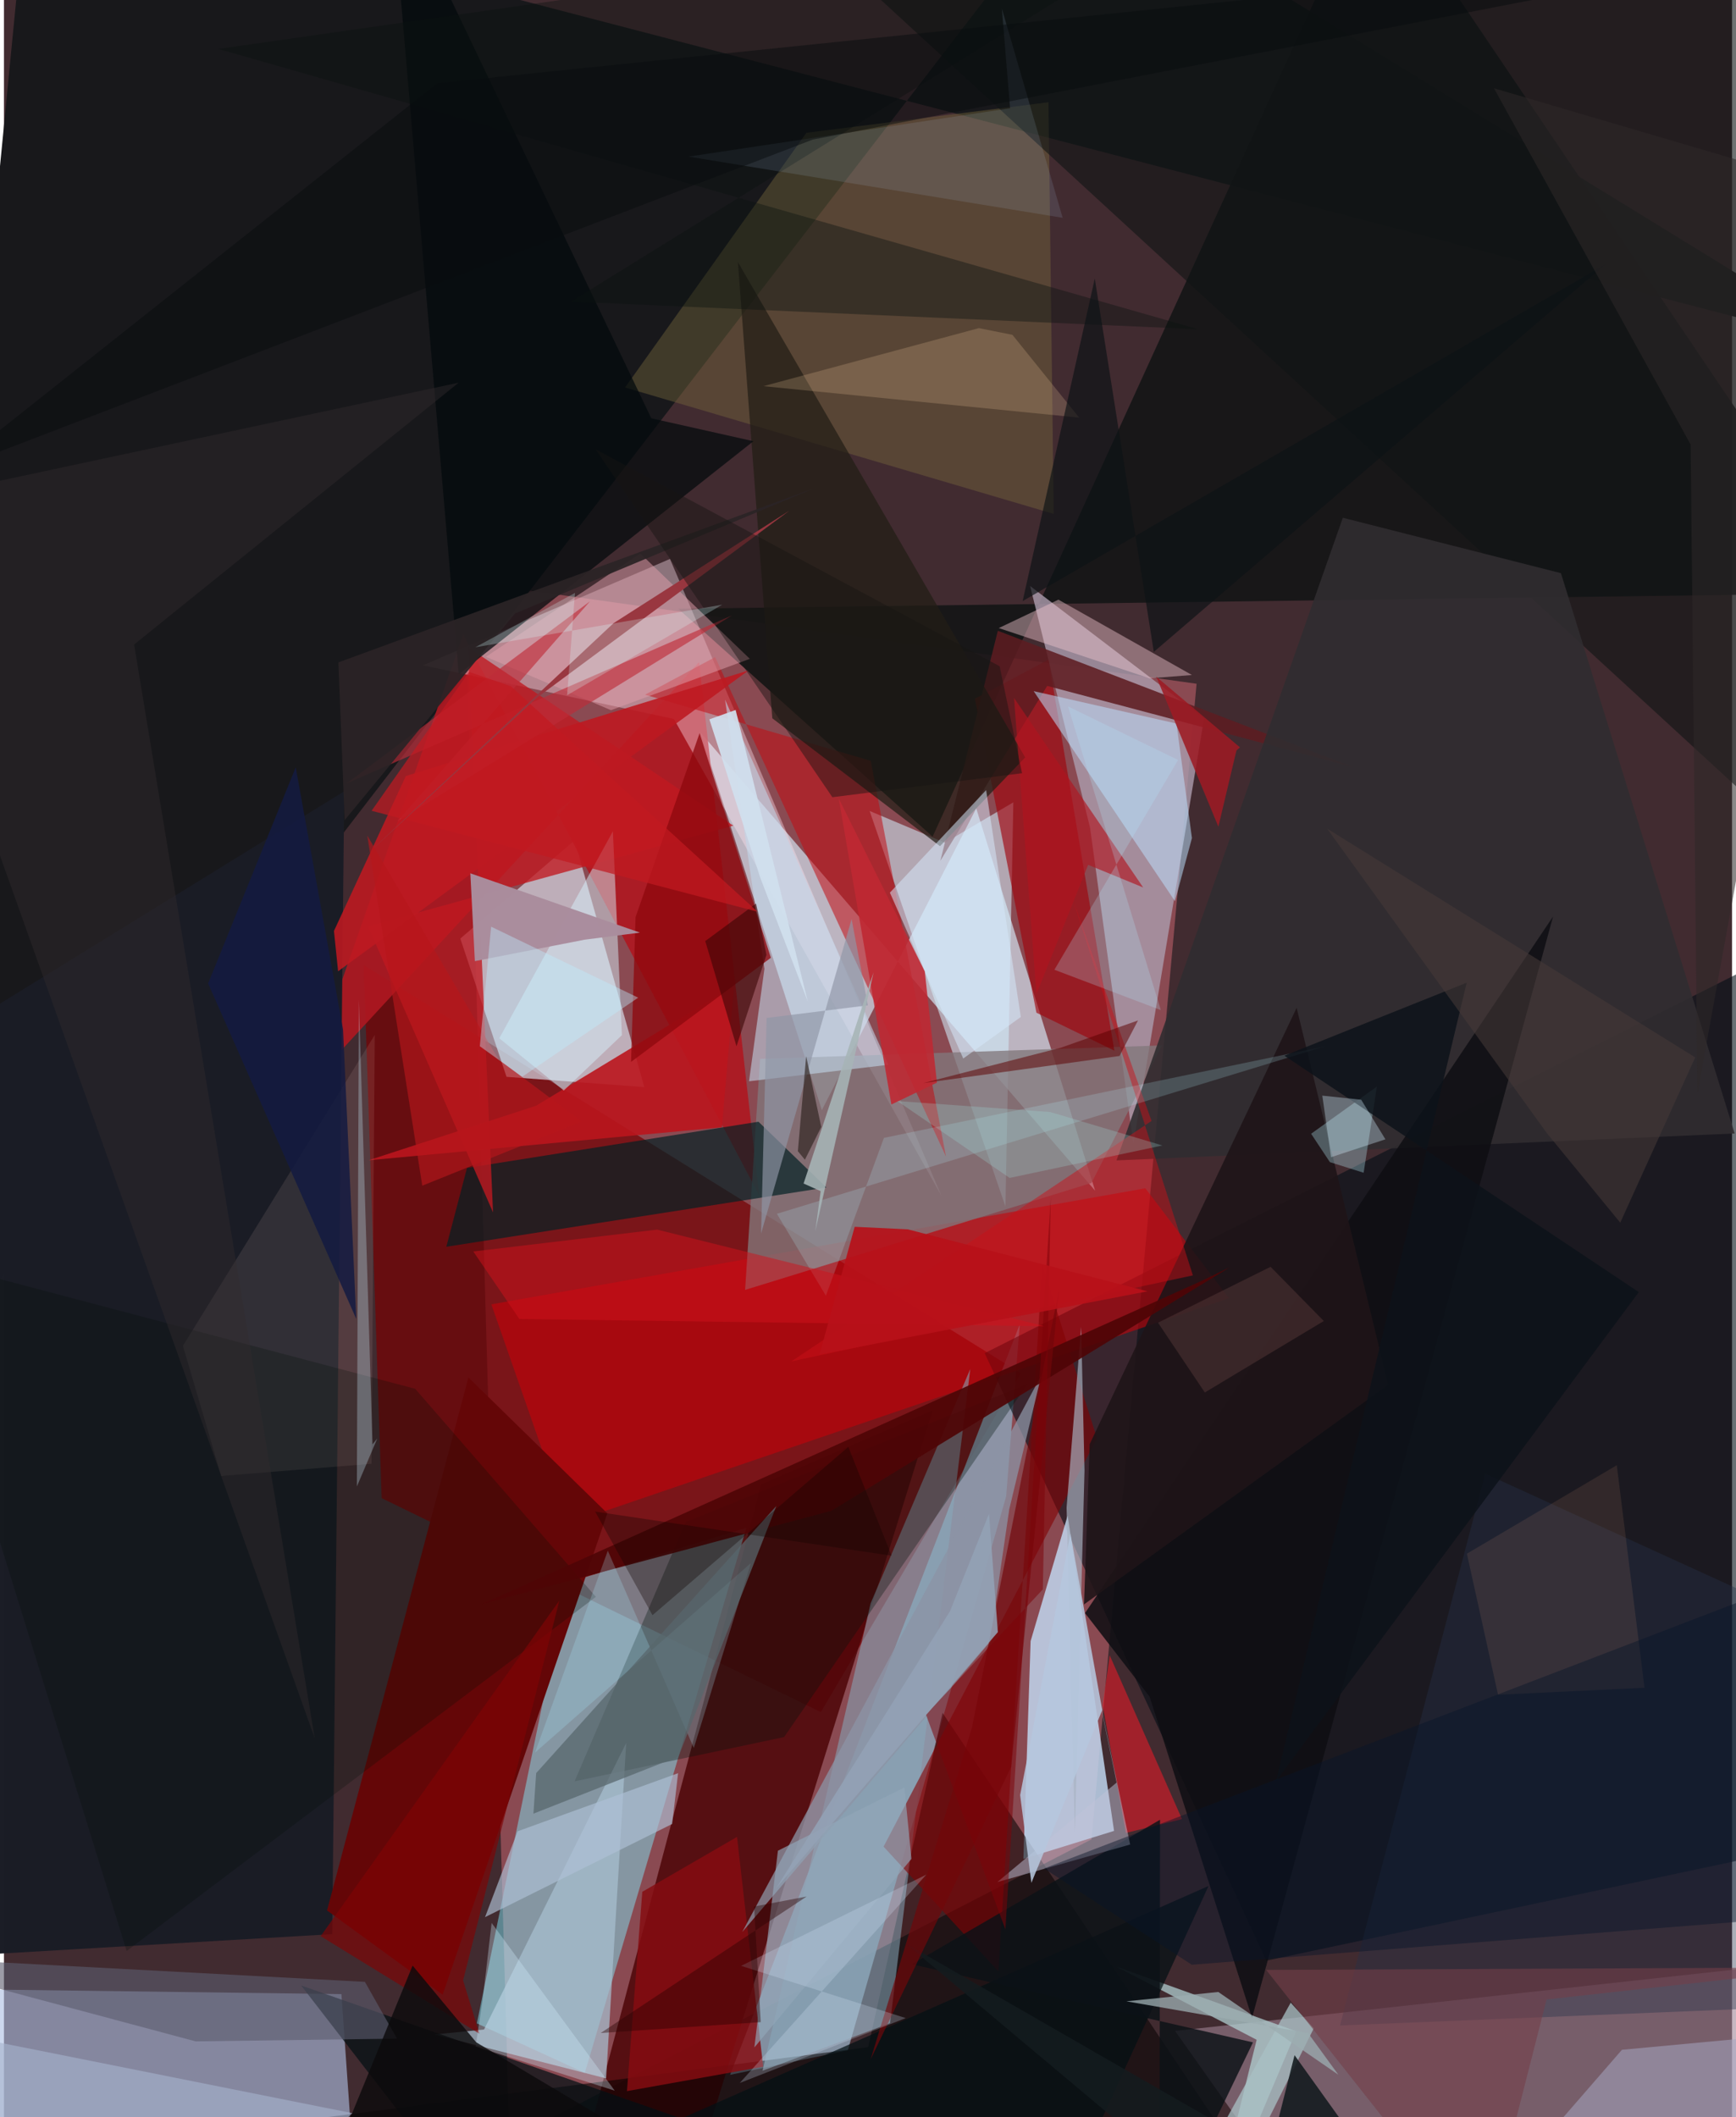 <svg xmlns="http://www.w3.org/2000/svg" width="228" height="278" viewBox="0 0 836 1024"><path fill="#412b30" d="M0 0h836v1024H0z"/><path fill="#bc5f69" fill-opacity=".592" d="M576.96 330.706l-354.053-49.435 21.61 753.676 281.598-145.298z"/><path fill="#740306" fill-opacity=".741" d="M491.869 664.13l-96.671 163.924-212.483-103.455-8.675-257.782z"/><path fill="#cdd9e7" fill-opacity=".741" d="M527.87 575.89L336.89 354.191l58.791 182.714 74.68-145.938z"/><path fill="#aec0e4" fill-opacity=".62" d="M-35.91 961.888l199.168 2.59L171.804 1086-62 1067.128z"/><path fill="#18181b" d="M11.967-62L898 169.025 522.057-62-62 696.806z"/><path fill="#81edff" fill-opacity=".463" d="M281 1002.598l78.155-263.655-86.615 26.53-43.76 213.16z"/><path fill="#8da0b2" fill-opacity=".859" d="M491.418 640.497L351.29 1003.524l56.973-11.885 76.577-267.917z"/><path fill="#000c16" fill-opacity=".588" d="M898 441.047l-47.397 456.358-239.908 50.902L474.442 654.48z"/><path fill="#d5dae8" fill-opacity=".69" d="M243.13 520.828l66.691 4.98-33.773-119.377-55.269 47.531z"/><path fill="#141516" fill-opacity=".914" d="M326.213 294.448l123.037 110.21L662.495-62 898 286.898z"/><path fill="#c1d7f0" fill-opacity=".839" d="M514.586 733.002l22.454 152.542-43.866 13.578 3.49-105.357z"/><path fill="#9f8394" fill-opacity=".58" d="M631.91 1074.666l-65.356-92.372 274.493-30.079L898 1073.12z"/><path fill="#aa9bac" fill-opacity=".816" d="M546.38 553.221l-20.965-152.937-28.98-116.846 84.133 64.072z"/><path fill="#ae1820" fill-opacity=".906" d="M336.286 320.254l29.055 257.84-143.173-271.187-77.6 221.312z"/><path fill="#4d0507" fill-opacity=".855" d="M341.958 1026.227l-61.867 16.915 86.275-325.134 82.827-35.732z"/><path fill="#1b1d26" fill-opacity=".996" d="M164.622 382.726l-5.807 552.749L-62 948.415V522.488z"/><path fill="#ffe5f3" fill-opacity=".388" d="M322.204 270.339L453.4 578.132 324.09 347.718l-121.343-25.935z"/><path fill="#c80008" fill-opacity=".573" d="M592.594 627.884L272.816 736.95l-37.022-106.081 316.381-56.14z"/><path fill="#640607" d="M156.3 924.03l68.385-257.81 67.215 65.711-79.68 232.848z"/><path fill="#040000" fill-opacity=".545" d="M594.998 1039.005L454.056 828.454l-35.952 161.672L-62 1052.26z"/><path fill="#d2eefd" fill-opacity=".557" d="M418.792 392.229l65.695 191.268 3.826-195.442-33.094 19.527z"/><path fill="#81787b" fill-opacity=".78" d="M526.077 572.162l34.232-66.532-194.524 6.526-7.237 111.726z"/><path fill="#002023" fill-opacity=".686" d="M224.012 564.886L214 603.016l183.876-28.682-32.864-31.797z"/><path fill="#7a6b3c" fill-opacity=".416" d="M505.317 49.446l2.53 199.113-207.355-61.153 87.705-123.191z"/><path fill="#c00b13" fill-opacity=".545" d="M344.036 317.82l111.706 241.635-36.43-191.472-109.16-31.99z"/><path fill="#87a9bb" fill-opacity=".549" d="M428.673 978.559l38.802-316.42L419.263 775.5l-52.276 226.031z"/><path fill="#c01921" fill-opacity=".784" d="M176.162 448.036l176.66-48.697-128.361-86.346 12.144 273.397z"/><path fill="#9f0008" fill-opacity=".624" d="M537.195 508.184l-37.716-18.377-29.75-151.852 35.609-18.931z"/><path fill="#00130f" fill-opacity=".325" d="M377.413 840.157l-101.361 21.416 53.78-125.432 165.36-66.784z"/><path fill="#ba161d" fill-opacity=".902" d="M257.41 534.814l-81.04 26.379 170.964-15.968 5.87-68.448z"/><path fill="#830003" fill-opacity=".592" d="M481.11 953.534l-55.58-60.377 103.248-197.496-26.456-83.91z"/><path fill="#0f1414" fill-opacity=".604" d="M872.899 412.425l9.608-420.748L631.457-62 406.5-16.362z"/><path fill="#5d1c21" fill-opacity=".863" d="M504.686 331.745l148.05 39.292-171.926-65.953-27.797 111.23z"/><path fill="#a8bfd0" fill-opacity=".722" d="M208.289 984l83.018 21.25 9.72-162.235-68.79 138.593z"/><path fill="#b3d5d6" fill-opacity=".714" d="M625.175 982.453L581.415 1086l24.603-99.42-68.167-35.528z"/><path fill="#c1d8ea" fill-opacity=".58" d="M360.442 522.981l67.436-7.984-79.032-176.593 19.047 130.15z"/><path fill="#bce0fe" fill-opacity=".533" d="M566.5 435.877l-68.355-101.6 69.072 15.679 7.496 55.384z"/><path fill="#302d30" fill-opacity=".902" d="M647.714 250.426l105.504 26.793 84.044 271.007-299.033 13.017z"/><path fill="#031014" fill-opacity=".722" d="M503.138 1086L143.78 960.318l83.842 108.458 355.092-156.579z"/><path fill="#221e15" fill-opacity=".722" d="M452.823 409.267l-81.118-61.86-16.652-220.66 138.985 239.585z"/><path fill="#030a0d" fill-opacity=".729" d="M186.738-62l33.275 388.12L362.56 213.4l-49.39-11.078z"/><path fill="#0f0f13" fill-opacity=".863" d="M749.402 443.313L522.994 780.207l31.23 40.409 49.563 155.366z"/><path fill="#d6f4fe" fill-opacity=".475" d="M294.588 402.068l4.355 98.59-28.115 26.806-31.204-25.28z"/><path fill="#fd1827" fill-opacity=".51" d="M534.921 800.596l-3.385 24.302 11.24 61.635 27.125-6.695z"/><path fill="#24324a" fill-opacity=".388" d="M646.335 979.649L898 969.359V795.547l-181.4-82.81z"/><path fill="#850c11" fill-opacity=".839" d="M301.394 1011.405l65.899-11.81-12.65-111.151-45.833 26.546z"/><path fill="#0b1116" fill-opacity=".824" d="M559.011 1081.7l.258-201.556-120.042 69.9 165.01 37.784z"/><path fill="#8c94a5" fill-opacity=".753" d="M486.343 729.964l-9.379 64.291-119.808 140.19 144.684-269.24z"/><path fill="#8f090e" fill-opacity=".773" d="M305.55 443.574l-2.19 70.03 67.646-50.366-34.475-108.645z"/><path fill="#fbd3c6" fill-opacity=".106" d="M86.581 650.96l18.537 62.896 72.702-5.881 1.56-207.39z"/><path fill="#1e1418" fill-opacity=".902" d="M525.248 698.457L625.36 487.444l44.316 182.36-147.174 106.19z"/><path fill="#bd1921" fill-opacity=".886" d="M161.648 469.774l198.574-145.519-165.796 51.087-34.783 74.931z"/><path fill="#edc4cc" fill-opacity=".447" d="M510.13 290.033l-28.876 13.743 72.954 24.295 20.5-1.59z"/><path fill="#a6a5c1" fill-opacity=".545" d="M754.386 1024.045l28.342-32.627L898 980.641v65.342z"/><path fill="#de9ea8" fill-opacity=".51" d="M293.662 343.493l67.163-24.841-53.012-50.984-74.625 50.011z"/><path fill="#000d05" fill-opacity=".239" d="M59.351 943.625L-44.905 607.282l243.841 64.422L286.35 772.34z"/><path fill="#c1c3d9" fill-opacity=".494" d="M538.28 862.159L515.35 752.07l29.467 140.056-64.244 18.169z"/><path fill="#ca1019" fill-opacity=".475" d="M555.171 542.162L517.49 436.11l57.68 180.742-194.258 41.614z"/><path fill="#0c1310" fill-opacity=".404" d="M274.317 145.886l307.71-190.573L103.625 23.67l474.092 135.565z"/><path fill="#ffdaa7" fill-opacity=".196" d="M520.155 201.989l-152.777-15.213 104.277-28.074 16.231 3.26z"/><path fill="#b4e9f4" fill-opacity=".329" d="M664.204 525.517l-6.429 41.702-16.33-5.131-9.08-13.735z"/><path fill="#a8b2c1" fill-opacity=".667" d="M522.741 711.194l-4.654 175.185-4.025-157.15 7.055-87.44z"/><path fill="#5d5c6e" fill-opacity=".608" d="M92.738 987.342l97.405-1.327-15.522-27.46L-62 945.921z"/><path fill="#afc1d6" fill-opacity=".659" d="M232.73 927.258l15.768-41.532 77.627-28.1-2.862 24.561z"/><path fill="#322c2e" fill-opacity=".451" d="M62.966 311.731l87.356 528.964L-62 245.354l281.957-60.26z"/><path fill="#aa8d9d" fill-opacity=".988" d="M225.621 422.383l2.188 42.485 53.118-10.372 26.731-3.423z"/><path fill="#4f0506" fill-opacity=".918" d="M400.353 730.696l192.623-117.73-13.049 6.306L231.208 775.87z"/><path fill="#b8f9ff" fill-opacity=".188" d="M639.556 505.943L373.933 587.07l23.692 39.642 28.09-76.358z"/><path fill="#d6e9fc" fill-opacity=".529" d="M491.929 491.873l-16.78-109.724-46.558 49.59 35.484 80.23z"/><path fill="#131a41" fill-opacity=".851" d="M164.048 497.917l6.39 139.995L98.766 475.67l42.385-104.553z"/><path fill="#d0121c" fill-opacity=".494" d="M227.06 605.304l88.93-10.59 187.418 46.728-254.072-3.501z"/><path fill="#bf2832" fill-opacity=".882" d="M445.46 469.831l5.889 53.805-22.05 10.575-25.469-148.044z"/><path fill="#a8c0c4" fill-opacity=".749" d="M622.48 968.63l11.18 12.389L581.337 1086l-23.515-.526z"/><path fill="#a4e3fa" fill-opacity=".243" d="M292.13 750.012l-35.24 97.663 104.48-91.69-27.636 89.457z"/><path fill="#743f49" fill-opacity=".592" d="M715.924 1086L610.61 952.774l275.5-1.217-139.817 15.518z"/><path fill="#b4d6f9" fill-opacity=".125" d="M482.762 4.167l29.408 101.18-181.03-29.6 155.604-23.373z"/><path fill="#0c1219" fill-opacity=".843" d="M619.428 510.613L790.9 624.938 615.449 861.321 707.62 475.3z"/><path fill="#a5b2cd" fill-opacity=".616" d="M-7.394 1086L-62 975.99l230.526 46.07L102.88 1086z"/><path fill="#91a6b9" fill-opacity=".667" d="M363.03 990.277l75.992-91.222-3.406-34.544-61.194 30.611z"/><path fill="#fdb07d" fill-opacity=".106" d="M793.659 816.324l-70.858 3.368-15.078-68.228 72.514-42.779z"/><path fill="#bf2b38" fill-opacity=".631" d="M283.5 290.842l-117.608 88.002 186.293-81.182-161.772 99.52z"/><path fill="#9c1b24" fill-opacity=".875" d="M597.948 361.474l-1.7 1.494-8.748 36.879-30.044-72.54z"/><path fill="#b5c6dd" fill-opacity=".871" d="M531.32 827.14l-34.279 83.52-5.443-42.429 24.34-126.462z"/><path fill="#141b1f" fill-opacity=".89" d="M436.178 939.928L690.228 1086l-65.877-91.98-21.619 85.719z"/><path fill="#081629" fill-opacity=".447" d="M884.716 757.406L898 924.9l-323.362 25.372-71.454-46.561z"/><path fill="#0d1215" fill-opacity=".671" d="M492.808 290.729l34.9-156.004 28.557 180.579 218.404-187.393z"/><path fill="#72060a" fill-opacity=".671" d="M468.305 835.523L419.27 996.04l67.998-141.495 23.207-231.233z"/><path fill="#9cadb1" fill-opacity=".765" d="M645.541 1003.475l-14.678-20.203-87.857-15.315 44.455-4.51z"/><path fill="#c7eaf9" fill-opacity=".306" d="M170.724 718.988l9.893-23.269-2.304 2.845-6.614-214.899z"/><path fill="#d9e8fe" fill-opacity=".243" d="M355.973 1007.457l80.288-31.379-79.66-25.263 89.608-44.125z"/><path fill="#7f0406" fill-opacity=".659" d="M153.208 936.458l76.833 47.2-7.922-25.81 46.563-183.699z"/><path fill="#cfebfb" fill-opacity=".333" d="M231.64 966.745l-3.462 23.03 67.292 21.403-59.55-81.123z"/><path fill="#0c0a0c" fill-opacity=".808" d="M197.687 950.679l30.787 37.114L393.534 1086H142.262z"/><path fill="#b1131e" fill-opacity=".639" d="M551.115 429.235l-62.464-91.644 10.827 143.245 25.01-62.55z"/><path fill="#3a0405" fill-opacity=".58" d="M368.88 461.795l-14.497 44.234-15.113-50.863 24.577-18.147z"/><path fill="#8f96a6" fill-opacity=".663" d="M410.063 444.54l-43.785 152.059 2.675-104.258 48.984-6.098z"/><path fill="#473a38" fill-opacity=".561" d="M746.513 548.184l35.405 43.188 36.253-79.94L640.133 400.79z"/><path fill="#c21921" fill-opacity=".718" d="M177.861 392.152l47.14-67.19 20.24 6.956 119.327 109.06z"/><path fill="#2b2326" fill-opacity=".941" d="M164.826 396.648l82.39-99.902 145.165-60.766-230.578 84.39z"/><path fill="#2e2828" fill-opacity=".553" d="M898 94.796l-177.165-52.1 95.138 172.31 3.28 313.89z"/><path fill="#58676c" fill-opacity=".733" d="M326.335 849.549l47.334-121.188-116.196 129.224-1.336 19.62z"/><path fill="#d4f1ff" fill-opacity=".341" d="M642.013 559.698l26.3-8.65-11.717-19.146-18.82-1.983z"/><path fill="#9eddd7" fill-opacity=".255" d="M506.172 537.855l54.252 16.172-73.891 15.692-54.363-37.183z"/><path fill="#2c211c" fill-opacity=".631" d="M388.085 510.837l7.301 34.223-7.903 15.854-3.417-4.112z"/><path fill="#5c0101" fill-opacity=".522" d="M444.737 523.847l66.597-17.126 37.29-13.168-8.952 17.187z"/><path fill="#b2ebff" fill-opacity=".231" d="M514.787 341.69l53.222 25.898L508.17 469.04l51.485 19.503z"/><path fill="#99363f" fill-opacity=".988" d="M257.956 337.376l-84.012 77.391 120.94-113.348 85.12-54.462z"/><path fill="#181512" fill-opacity=".455" d="M492.536 373.974l-91.774 11.613-114.571-168.29 195.48 104.931z"/><path fill="#280201" fill-opacity=".412" d="M366.11 978.034l-77.407 5.251 99.618-66.015-25.41 4.856z"/><path fill="#b7161b" fill-opacity=".647" d="M279.527 542.414l-40.33-30.063-63.428-108.24 26.602 169.363z"/><path fill="#d1e0ee" fill-opacity=".922" d="M353.965 343.387l-12.701 4.534 24.572 76.474 23.042 60.01z"/><path fill="#a7b4b6" fill-opacity=".882" d="M395.099 576.117l-8.27-3.688L420.694 470.3l-28.187 125.157z"/><path fill="#533736" fill-opacity=".518" d="M612.759 612.706l25.745 26.225-57.564 34.56-22.644-33.745z"/><path fill="#7c0308" fill-opacity=".525" d="M446.036 829.304l56.54-60.583 3.858-189.682-21.973 354.148z"/><path fill="#100300" fill-opacity=".337" d="M429.42 752.455L408.486 699.8l-94.749 81.408-27.746-50.116z"/><path fill="#b8111a" fill-opacity=".918" d="M553.173 624.57L437.21 594.584l-25.661-1.224-16.987 61.717z"/><path fill="#93a2b5" fill-opacity=".871" d="M457.664 779.315l18.883-47.144 4.28 57.233-107.131 123.673z"/><path fill="#d6feff" fill-opacity=".255" d="M272.43 336.277l3.821-49.501-48.222 26.285 119.431-20.588z"/><path fill="#beecfd" fill-opacity=".408" d="M235.683 448.204l-5.476 57.82 20.482 14.792 56.128-38.282z"/><path fill="#080c0f" fill-opacity=".506" d="M209.679 40.208L898-30.805 391.226 67.533-27.202 228.045z"/></svg>